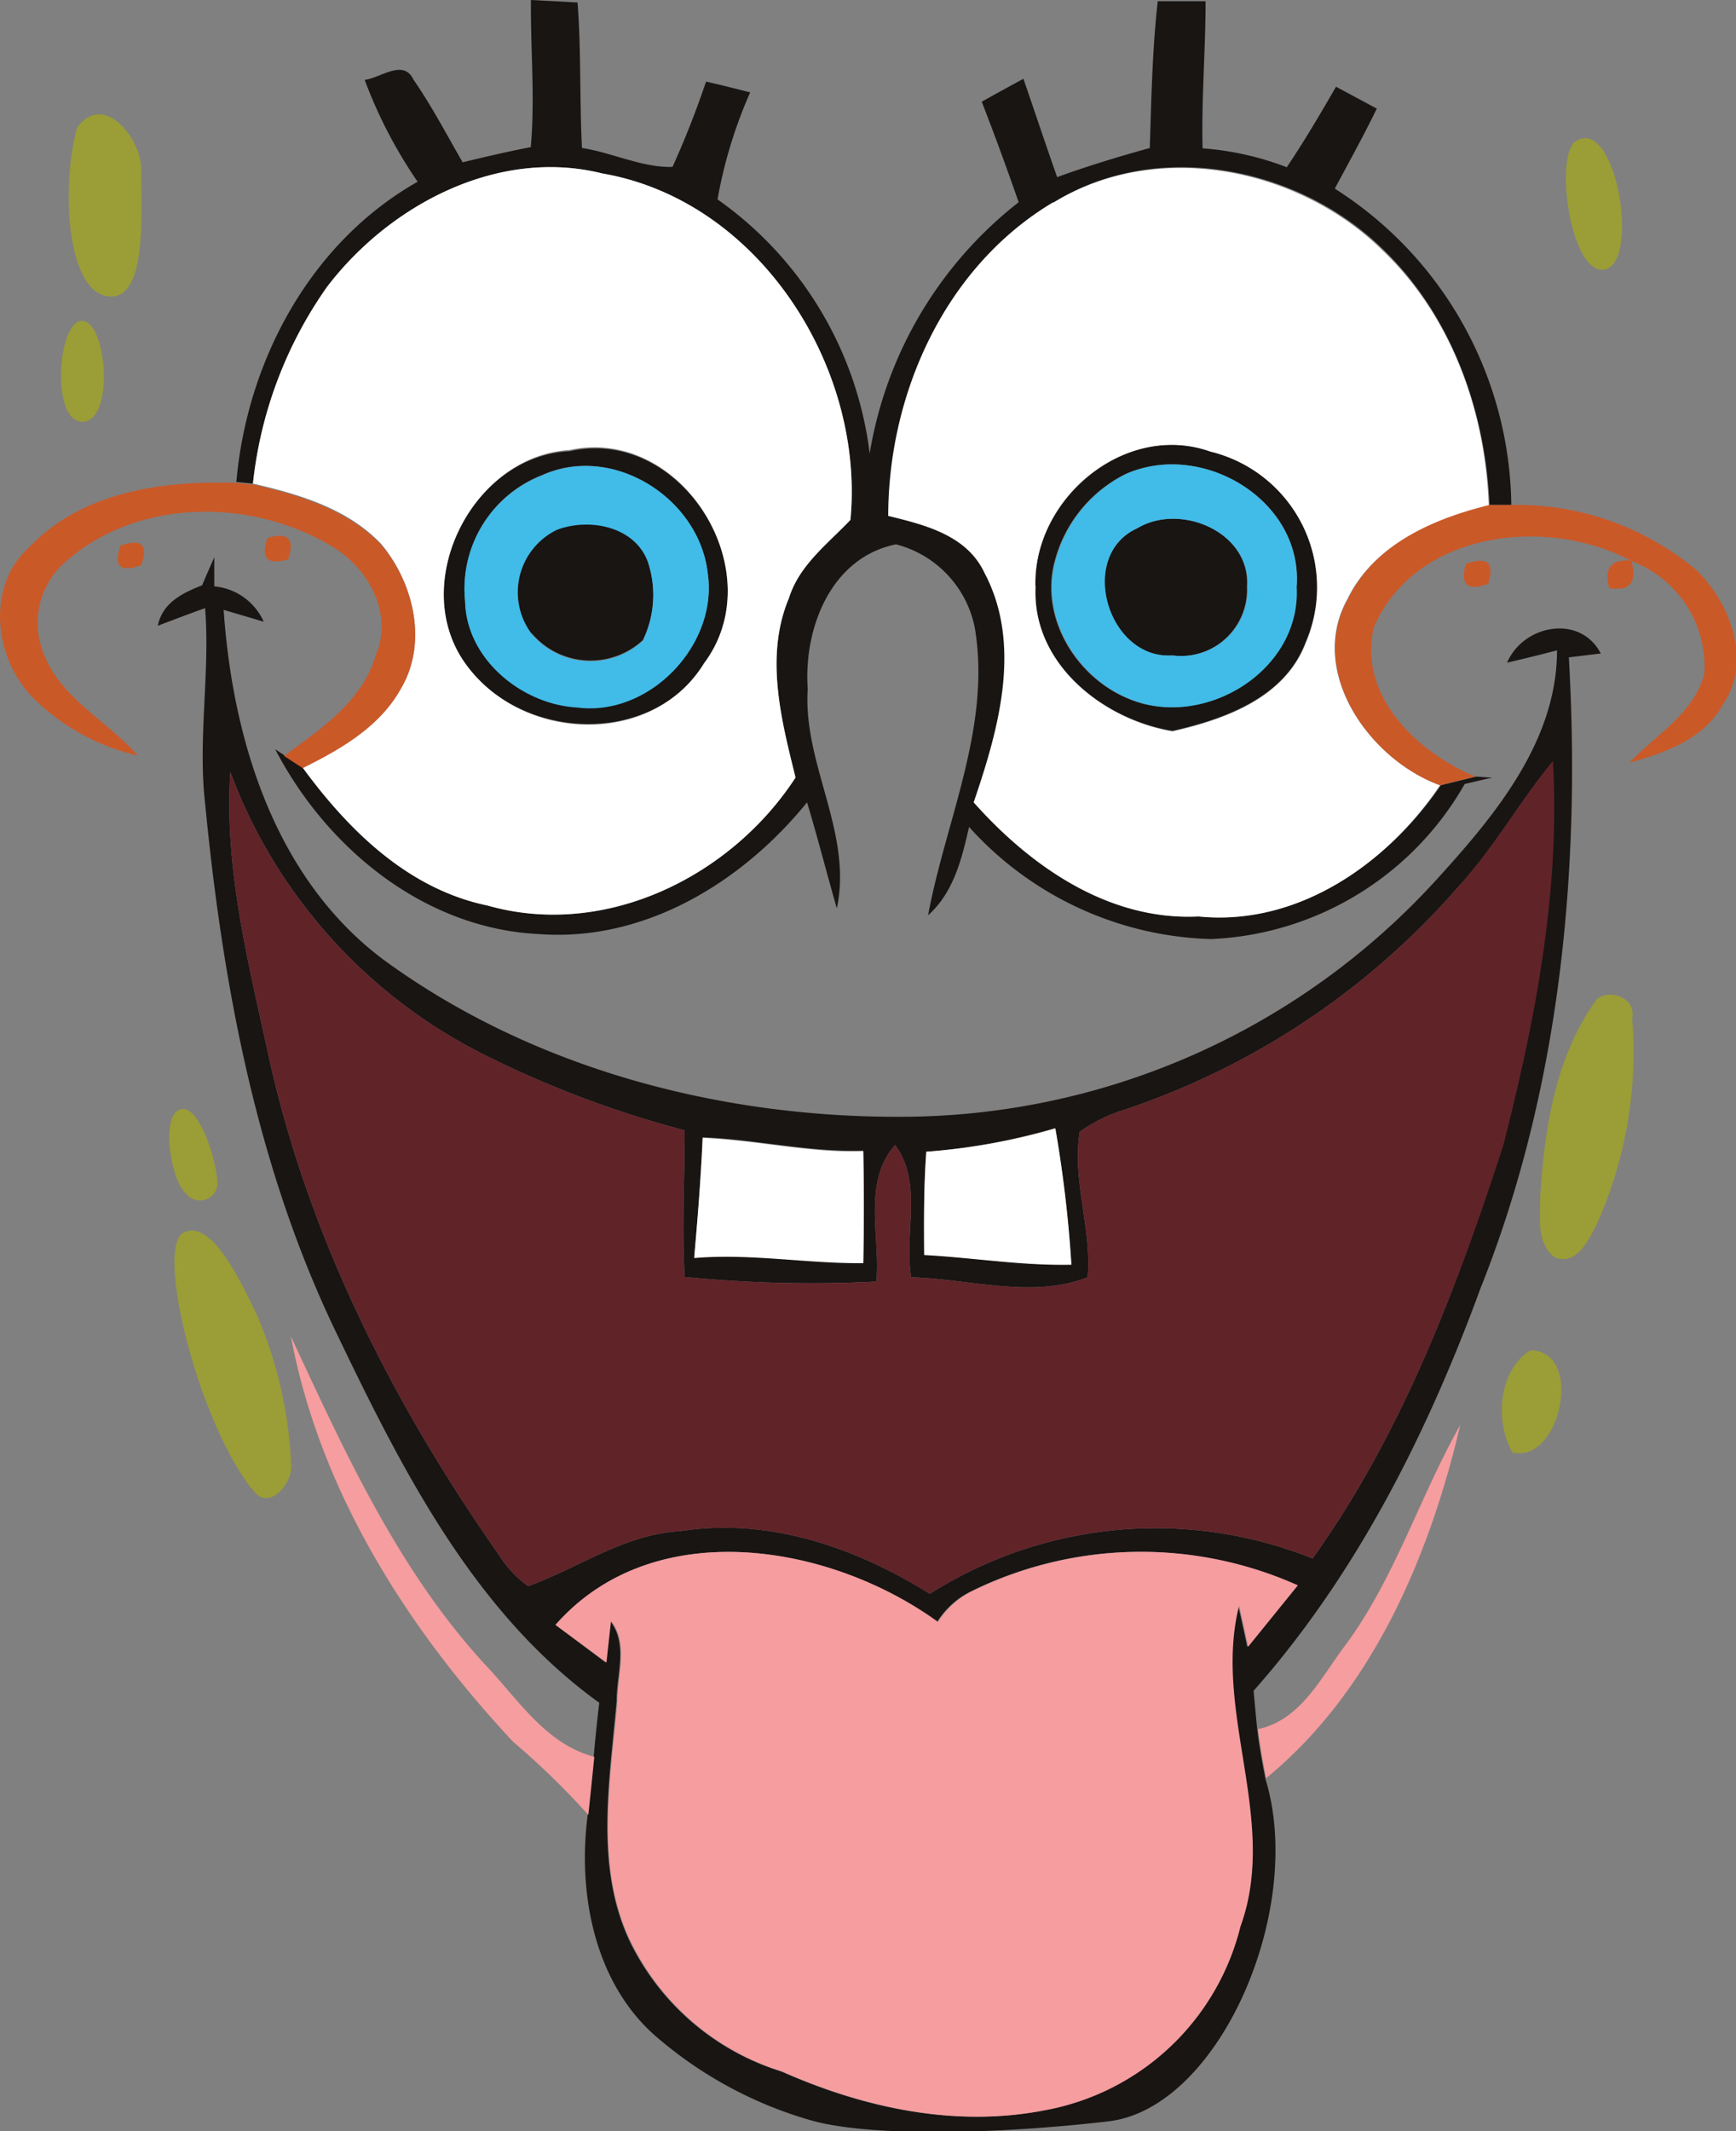 <svg xmlns="http://www.w3.org/2000/svg" viewBox="0 0 98.35 120.67"><rect x="0" y="0" width="98.35" height="120.67" fill="#808080" stroke="none"/><defs><style>.cls-1{fill:#181513;}.cls-2{fill:#9b9d37;}.cls-3{fill:#fff;}.cls-4{fill:#41bbe8;}.cls-5{fill:#ca5928;}.cls-6{fill:#602328;}.cls-7{fill:#f59d9f;}</style></defs><title>Asset 12</title><g id="Layer_2" data-name="Layer 2"><g id="Layer_1-2" data-name="Layer 1"><path class="cls-1" d="M30.08,0l2.64.14c.21,2.74.11,5.49.25,8.24,1.72.26,3.4,1.12,5.13,1.07A51.77,51.77,0,0,0,40,4.62c.84.19,1.67.4,2.5.61a26.36,26.36,0,0,0-1.85,6.06,20.67,20.67,0,0,1,8.62,14.39,22.72,22.72,0,0,1,8.44-14.23q-1-2.88-2.09-5.69c.78-.44,1.57-.87,2.36-1.3.64,1.86,1.26,3.72,1.91,5.57,1.73-.63,3.48-1.16,5.25-1.65.09-2.78.14-5.55.45-8.31H68.3c0,2.78-.24,5.56-.17,8.33A16.59,16.59,0,0,1,72.9,9.47c1-1.49,1.89-3,2.79-4.56L78,6.15c-.75,1.54-1.56,3-2.38,4.53a21.52,21.52,0,0,1,10,17.91H84.39c-.23-5.32-2.15-10.71-6-14.44-4.78-4.72-12.8-6.32-18.67-2.71-6.12,3.64-9.34,10.81-9.35,17.77,2.08.51,4.45,1.09,5.45,3.22,2.17,4.08.79,8.89-.61,13,3.23,3.63,7.65,6.71,12.73,6.46,5.62.54,10.66-3,13.69-7.43l2-.49.91.06c-.39.08-1.17.27-1.56.36a17.4,17.4,0,0,1-14.37,8.78,19.16,19.16,0,0,1-13.71-6.35c-.41,1.81-.88,3.72-2.32,5,1-5.38,3.58-10.66,2.65-16.25a6.1,6.1,0,0,0-4.47-4.75c-3.7.75-5.24,4.77-5,8.19-.28,4.25,2.56,8.13,1.65,12.42-.58-2-1.08-4-1.69-6-3.65,4.5-9.16,7.89-15.13,7.46-6.52-.29-12.07-4.84-15-10.47l.54.36,1.06.69c2.61,3.56,6,6.87,10.46,7.8C34.27,53.16,41.4,49.66,45.07,44c-.82-3.3-1.75-6.89-.37-10.17.58-1.86,2.19-3.06,3.48-4.42C49,20.79,43,11.35,34.12,9.82c-5.9-1.47-12,1.77-15.59,6.42a23.66,23.66,0,0,0-4.2,11.14l-.94-.09c.6-6.84,4.18-13.55,10.27-17a26.49,26.49,0,0,1-3-5.77c.87-.08,2.2-1.23,2.77,0C24.46,6,25.3,7.62,26.21,9.19c1.28-.31,2.56-.61,3.86-.86C30.32,5.55,30.05,2.78,30.08,0ZM66.42,41.38c3-.68,6.36-1.9,7.54-5a7.92,7.92,0,0,0-5.4-10.84c-4.84-1.66-10.05,2.74-9.9,7.69C58.45,37.53,62.46,40.72,66.42,41.38Zm7-8.18c.29,4.77-5.23,8.12-9.45,6.38-3-1.2-5.11-4.63-4.21-7.85a7.69,7.69,0,0,1,4-4.89C68.1,24.92,73.83,28.31,73.46,33.2ZM26.35,37.55c3.09,4.41,10.63,4.76,13.54,0,3.87-5.14-1.26-13.43-7.62-12C26.77,25.8,23.13,33,26.35,37.55Zm13.76-5c.51,4-3.36,8-7.41,7.47-3.13-.17-6.28-2.74-6.35-6a6.9,6.9,0,0,1,4.38-7.13C34.79,25.08,39.69,28.29,40.11,32.59Zm-10,3.29a4.37,4.37,0,0,0,6.31.4,5.93,5.93,0,0,0,.29-4.44c-.76-2-3.31-2.54-5.16-1.84A3.93,3.93,0,0,0,30.11,35.88ZM66.4,37.11a3.75,3.75,0,0,0,4.24-3.89c.22-3.09-3.76-4.78-6.21-3.31C61,31.46,62.76,37.36,66.4,37.11ZM8.94,35.43c.89-.34,1.79-.68,2.68-1,.29,3.68-.42,7.37,0,11.06,1,10.31,2.94,20.73,7.51,30.13,3.68,7.65,7.75,15.7,14.82,20.79-.12,1-.22,2-.32,3.1s-.22,2.19-.34,3.29c-.58,4.49.42,9.65,4.06,12.66a23.13,23.13,0,0,0,8.8,4.65c3.38.87,10.35.73,16.64,0s11.18-12,8.9-19.39c-.18-.92-.35-1.85-.46-2.78-.06-.55-.16-1.66-.21-2.21,5.83-6.58,9.85-14.59,12.86-22.8,4.5-11.27,5.69-23.66,5-35.71L90.69,37c-1.17-2.24-4.38-1.64-5.31.52.94-.22,1.89-.45,2.83-.7,0,5.11-3.48,9.31-6.75,12.9A41.1,41.1,0,0,1,51.38,63.23c-10.42.1-21.16-2.68-29.65-8.89-6.15-4.6-8.55-12.44-9.06-19.81l2.27.67a3.4,3.4,0,0,0-2.8-2c0-.41,0-1.23,0-1.65-.23.53-.47,1.06-.69,1.59C10.32,33.58,9.2,34.14,8.94,35.43Zm79,7.66c.42,7.35-1,14.7-2.82,21.79C82.52,73,79.39,81.22,74.36,88.24a23.89,23.89,0,0,0-21.68,2c-4.2-2.62-9.11-4.33-14.12-3.55-3.15.17-5.76,2.07-8.64,3.12A6.44,6.44,0,0,1,28.24,88c-6.06-8.64-10.92-18.28-13.12-28.66C14,54.23,12.7,49,13.05,43.72A29.37,29.37,0,0,0,27.18,59.59,58.51,58.51,0,0,0,38.79,64c0,2.77-.16,5.54,0,8.3a72.93,72.93,0,0,0,10.86.26c.23-2.57-.81-5.6,1.06-7.73,1.6,2.15.49,5,.91,7.49,3.31.09,6.85,1.23,10,0,.24-2.77-.9-5.48-.45-8.24a9,9,0,0,1,2.54-1.25A43.21,43.21,0,0,0,82.61,50.22C84.66,48,86.08,45.39,88,43.09ZM60.69,71.59c-2.8.06-5.56-.4-8.34-.55,0-2,0-3.89.12-5.83a35.4,35.4,0,0,0,7.31-1.34A71.29,71.29,0,0,1,60.69,71.59ZM48.9,65.14q.06,3.17,0,6.34c-3.2,0-6.37-.56-9.57-.29.2-2.27.38-4.53.47-6.8C42.85,64.51,45.84,65.25,48.9,65.14Zm4.19,26.69a4.76,4.76,0,0,1,2-1.77,21.71,21.71,0,0,1,18.39-.3l-2.82,3.48c-.12-.58-.38-1.75-.51-2.33-1.51,6,2.26,12.2.08,18.16a14,14,0,0,1-11.07,10.41c-5.05,1-10.25-.13-14.89-2.19a14.23,14.23,0,0,1-8.6-7.38c-2-4.25-1.13-9.1-.74-13.61,0-1.49.65-3.22-.36-4.52-.07.59-.2,1.77-.26,2.35L31.47,92C37,85.71,47,87.38,53.09,91.83Z"/><path class="cls-2" d="M4.37,7.23C5.87,5.15,8,7.84,8,9.58c0,2.43.37,7.57-1.94,7.19S3.47,10.45,4.37,7.23Zm85,.71c-1.38.51-.45,7.68,1.54,7.32s.7-8.48-1.54-7.32M4.67,18.17c-1.4-.08-1.82,5.71,0,5.71S6.08,18.25,4.67,18.17ZM87.26,67.72c0,1.15-.24,2.7.83,3.48,1.2.45,1.85-.89,2.3-1.73a23.77,23.77,0,0,0,2.08-11.81c.24-1.13-1.23-1.71-2-1.09C88.14,59.75,87.5,63.86,87.26,67.72Zm-75-.41c.31-.53-.79-4.77-2-4.51s-.58,4.08.28,4.78A1,1,0,0,0,12.27,67.31Zm2,16.94c.88,1.5,2.42-.3,2.23-1.43a23.93,23.93,0,0,0-1.93-8.36C13.64,72.56,12,69,10.4,69.79S11.15,80.26,14.22,84.25Zm71.5-2c2.65.56,4-5.79.94-5.79C84.87,77.6,84.67,80.53,85.72,82.3Z"/><path class="cls-3" d="M18.53,16.24c3.54-4.65,9.69-7.89,15.59-6.42C43,11.35,49,20.79,48.18,29.44c-1.29,1.36-2.9,2.56-3.48,4.42-1.38,3.28-.45,6.87.37,10.17-3.67,5.63-10.8,9.13-17.46,7.24-4.48-.93-7.85-4.24-10.46-7.8,2.14-1.06,4.36-2.33,5.56-4.49,1.54-2.58.73-6-1.13-8.2-1.91-2-4.65-2.8-7.25-3.4A23.66,23.66,0,0,1,18.53,16.24Zm13.74,9.24c-5.5.32-9.14,7.55-5.92,12.07s10.63,4.76,13.54,0C43.76,32.38,38.63,24.09,32.27,25.48Zm27.4-14c5.87-3.61,13.89-2,18.67,2.71,3.9,3.73,5.82,9.12,6,14.44-3.16.77-6.51,2.22-8,5.28C74.05,38,77.57,43,81.58,44.46c-3,4.46-8.07,8-13.69,7.43-5.08.25-9.5-2.83-12.73-6.46,1.4-4.1,2.78-8.91.61-13-1-2.13-3.37-2.71-5.45-3.22C50.33,22.26,53.55,15.09,59.67,11.45Zm-1,21.75c-.21,4.33,3.8,7.52,7.76,8.18,3-.68,6.36-1.9,7.54-5a7.92,7.92,0,0,0-5.4-10.84C63.72,23.85,58.51,28.25,58.66,33.2Zm-6.19,32c-.15,1.94-.14,3.88-.12,5.83,2.78.15,5.54.61,8.34.55a71.29,71.29,0,0,0-.91-7.72A35.4,35.4,0,0,1,52.47,65.21Zm-13.14,6c3.2-.27,6.37.32,9.57.29q.06-3.18,0-6.34c-3.06.11-6-.63-9.1-.75C39.71,66.66,39.53,68.92,39.33,71.19Z"/><path class="cls-4" d="M30.73,26.91c4.06-1.83,9,1.38,9.38,5.68.51,4-3.36,8-7.41,7.47-3.13-.17-6.28-2.74-6.35-6A6.9,6.9,0,0,1,30.73,26.91ZM31.55,30a3.93,3.93,0,0,0-1.44,5.88,4.37,4.37,0,0,0,6.31.4,5.93,5.93,0,0,0,.29-4.44C36,29.81,33.4,29.3,31.55,30Zm32.24-3.16c4.31-1.92,10,1.47,9.67,6.36.29,4.77-5.23,8.12-9.45,6.38-3-1.2-5.11-4.63-4.21-7.85A7.69,7.69,0,0,1,63.79,26.84Zm.64,3.07c-3.42,1.55-1.67,7.45,2,7.2a3.75,3.75,0,0,0,4.24-3.89C70.86,30.13,66.88,28.44,64.43,29.91Z"/><path class="cls-5" d="M1.64,31c3-3.17,7.62-3.8,11.75-3.66l.94.09c2.6.6,5.34,1.42,7.25,3.4C23.44,33,24.25,36.4,22.71,39c-1.2,2.16-3.42,3.43-5.56,4.49l-1.06-.69c2.09-1.52,4.45-3.1,5.21-5.73,1-2.39-.48-5-2.62-6.21-4.5-2.63-10.76-2.65-14.84.84a4.59,4.59,0,0,0-1.43,5.14c.93,2.66,3.63,3.93,5.4,5.94A12.3,12.3,0,0,1,2,39.63C-.34,37.42-.83,33.22,1.64,31ZM81.58,44.46l2-.49c-3.29-1.38-6.65-4.56-5.75-8.44,2.35-5.49,9.86-6.34,14.65-3.74a6.37,6.37,0,0,1,4.07,6.4c-.61,2.22-2.74,3.42-4.25,5,2-.56,4.21-1.32,5.29-3.27,1.69-2.45.47-5.73-1.48-7.64a15.85,15.85,0,0,0-10.51-3.69H84.39c-3.16.77-6.51,2.22-8,5.28C74.05,38,77.57,43,81.58,44.46ZM16.33,31.67c.38-1.16,0-1.56-1.18-1.21C14.76,31.63,15.15,32,16.33,31.67ZM8,32q.63-1.73-1.17-1.11Q6.21,32.65,8,32Zm76.32,1c.36-1.15-.06-1.5-1.27-1.07C82.7,33.12,83.12,33.48,84.33,33.05Zm8.11-1.26c-1.16-.09-1.58.44-1.26,1.56C92.33,33.48,92.74,33,92.44,31.79Z"/><path class="cls-6" d="M82.61,50.22c2-2.18,3.47-4.83,5.37-7.13.42,7.35-1,14.7-2.82,21.79C82.52,73,79.39,81.22,74.36,88.24a23.89,23.89,0,0,0-21.68,2c-4.2-2.62-9.11-4.33-14.12-3.55-3.15.17-5.76,2.07-8.64,3.12A6.44,6.44,0,0,1,28.24,88c-6.06-8.64-10.92-18.28-13.12-28.66C14,54.23,12.7,49,13.05,43.72A29.37,29.37,0,0,0,27.18,59.59,58.51,58.51,0,0,0,38.79,64c0,2.77-.16,5.54,0,8.3a72.93,72.93,0,0,0,10.86.26c.23-2.57-.81-5.6,1.06-7.73,1.6,2.15.49,5,.91,7.49,3.31.09,6.85,1.23,10,0,.24-2.77-.9-5.48-.45-8.24a9,9,0,0,1,2.54-1.25A43.21,43.21,0,0,0,82.61,50.22Z"/><path class="cls-7" d="M16.48,75.66C19.53,82.22,22.61,89,27.56,94.33c1.83,1.94,3.38,4.42,6.11,5.14-.11,1.09-.22,2.19-.34,3.29a44,44,0,0,0-4.27-4.15C23.06,92.19,18.11,84.39,16.48,75.66ZM71.27,97.9c.11.93.28,1.86.46,2.78,6-4.91,9.25-12.54,11-20-2.32,4.1-3.71,8.7-6.54,12.51C74.82,95,73.69,97.39,71.27,97.9ZM34.36,94.13c.06-.58.19-1.76.26-2.35,1,1.3.36,3,.36,4.52-.39,4.51-1.3,9.36.74,13.61a14.23,14.23,0,0,0,8.6,7.38c4.64,2.06,9.84,3.18,14.89,2.19a14,14,0,0,0,11.07-10.41c2.18-6-1.59-12.15-.08-18.16.13.58.39,1.75.51,2.33l2.82-3.48a21.71,21.71,0,0,0-18.39.3,4.76,4.76,0,0,0-2,1.77C47,87.38,37,85.71,31.47,92Z"/></g></g></svg>